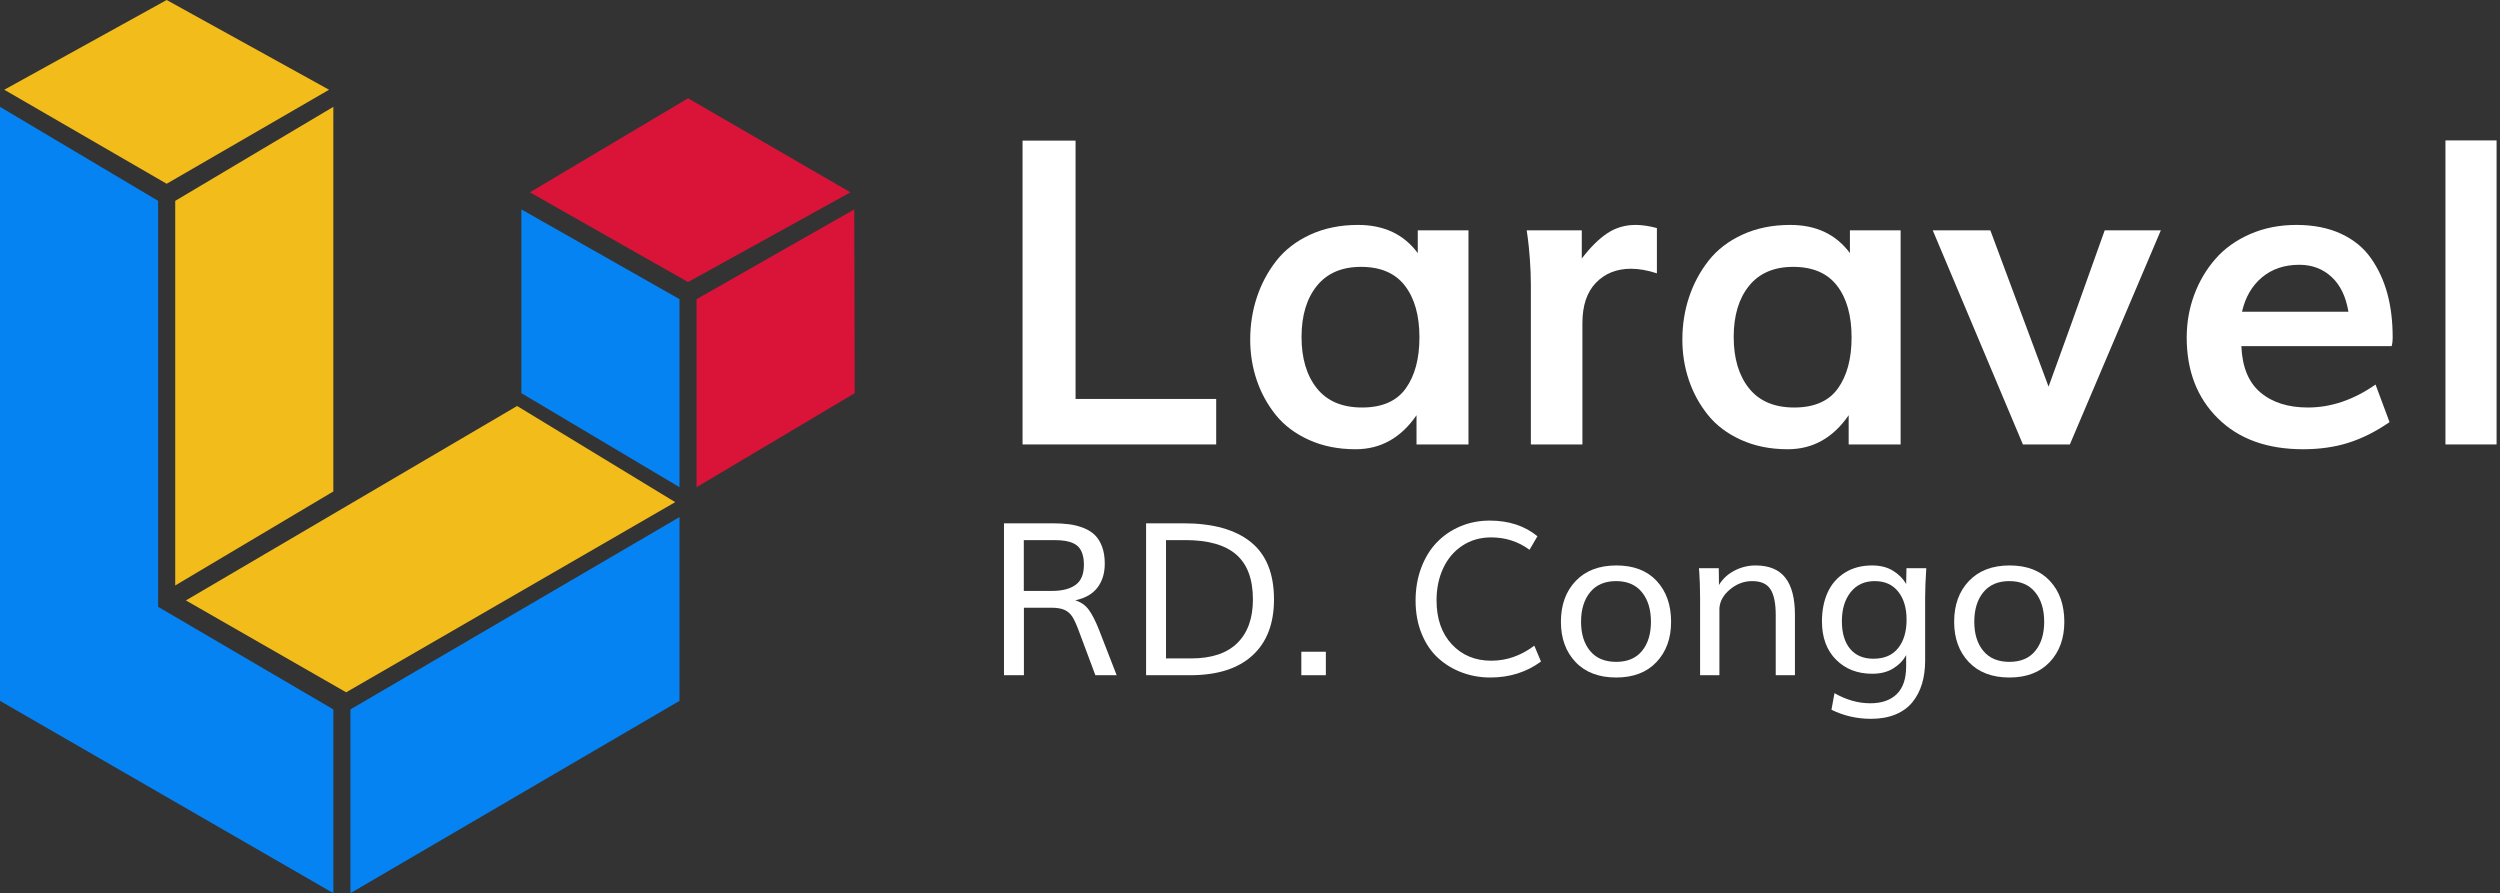 <?xml version="1.0" encoding="UTF-8"?>
<svg width="585px" height="209px" viewBox="0 0 585 209" version="1.1" xmlns="http://www.w3.org/2000/svg" xmlns:xlink="http://www.w3.org/1999/xlink">
    <rect x="0" y="0" width="585" height="209" fill="#333333" stroke="none"/>
    <title>Group</title>
    <g id="Page-1" stroke="none" stroke-width="1" fill="none" fill-rule="evenodd">
        <g id="Group" fill-rule="nonzero">
            <polygon id="Path" fill="#FFFFFF" points="239.277 104 239.277 32.906 251.68 32.906 251.68 93.355 284.59 93.355 284.59 104"></polygon>
            <path d="M318.721,95.357 C323.408,95.357 326.818,93.868 328.95,90.89 C331.082,87.911 332.148,83.932 332.148,78.951 C332.148,73.84 331.017,69.812 328.755,66.866 C326.493,63.92 323.066,62.447 318.477,62.447 C313.984,62.447 310.542,63.928 308.149,66.891 C305.757,69.853 304.561,73.84 304.561,78.854 C304.561,83.867 305.757,87.87 308.149,90.865 C310.542,93.86 314.066,95.357 318.721,95.357 Z M317.207,105.123 C313.138,105.123 309.492,104.391 306.27,102.926 C303.047,101.461 300.459,99.508 298.506,97.066 C296.553,94.625 295.072,91.907 294.062,88.912 C293.053,85.917 292.549,82.776 292.549,79.488 C292.549,76.005 293.07,72.693 294.111,69.552 C295.153,66.41 296.675,63.562 298.677,61.007 C300.679,58.451 303.324,56.417 306.611,54.903 C309.899,53.39 313.626,52.633 317.793,52.633 C323.848,52.633 328.503,54.83 331.758,59.225 L331.758,53.902 L343.623,53.902 L343.623,104 L331.465,104 L331.465,97.164 C327.819,102.47 323.066,105.123 317.207,105.123 Z" id="Shape" fill="#FFFFFF"></path>
            <path d="M358.223,104 L358.223,66.598 C358.223,64.645 358.141,62.61 357.979,60.494 C357.816,58.378 357.653,56.751 357.49,55.611 L357.246,53.902 L370.137,53.902 L370.137,60.494 C372.122,57.89 374.1,55.929 376.069,54.61 C378.039,53.292 380.26,52.633 382.734,52.633 C384.199,52.633 385.859,52.877 387.715,53.365 L387.715,63.961 C385.534,63.245 383.516,62.887 381.66,62.887 C378.307,62.887 375.573,63.977 373.457,66.158 C371.341,68.339 370.283,71.497 370.283,75.631 L370.283,104 L358.223,104 Z" id="Path" fill="#FFFFFF"></path>
            <path d="M419.844,95.357 C424.531,95.357 427.941,93.868 430.073,90.89 C432.205,87.911 433.271,83.932 433.271,78.951 C433.271,73.84 432.14,69.812 429.878,66.866 C427.616,63.92 424.189,62.447 419.6,62.447 C415.107,62.447 411.665,63.928 409.272,66.891 C406.88,69.853 405.684,73.84 405.684,78.854 C405.684,83.867 406.88,87.87 409.272,90.865 C411.665,93.86 415.189,95.357 419.844,95.357 Z M418.33,105.123 C414.261,105.123 410.615,104.391 407.393,102.926 C404.17,101.461 401.582,99.508 399.629,97.066 C397.676,94.625 396.195,91.907 395.186,88.912 C394.176,85.917 393.672,82.776 393.672,79.488 C393.672,76.005 394.193,72.693 395.234,69.552 C396.276,66.41 397.798,63.562 399.8,61.007 C401.802,58.451 404.447,56.417 407.734,54.903 C411.022,53.39 414.749,52.633 418.916,52.633 C424.971,52.633 429.626,54.83 432.881,59.225 L432.881,53.902 L444.746,53.902 L444.746,104 L432.588,104 L432.588,97.164 C428.942,102.47 424.189,105.123 418.33,105.123 Z" id="Shape" fill="#FFFFFF"></path>
            <path d="M473.359,104 L452.266,53.902 L465.742,53.902 C474.401,77.177 478.942,89.368 479.365,90.475 C481.937,83.476 486.315,71.285 492.5,53.902 L505.635,53.902 L484.346,104 L473.359,104 Z" id="Path" fill="#FFFFFF"></path>
            <path d="M524.629,72.945 L549.531,72.945 C548.945,69.397 547.627,66.679 545.576,64.791 C543.525,62.903 541.019,61.959 538.057,61.959 C534.574,61.959 531.66,62.936 529.316,64.889 C526.973,66.842 525.41,69.527 524.629,72.945 Z M538.936,105.123 C530.505,105.123 523.856,102.714 518.989,97.896 C514.123,93.079 511.689,86.78 511.689,79 C511.689,75.484 512.275,72.148 513.447,68.99 C514.619,65.833 516.271,63.033 518.403,60.592 C520.535,58.15 523.237,56.214 526.509,54.781 C529.78,53.349 533.402,52.633 537.373,52.633 C541.344,52.633 544.811,53.316 547.773,54.684 C550.736,56.051 553.079,57.963 554.805,60.421 C556.53,62.879 557.808,65.637 558.638,68.697 C559.468,71.757 559.883,75.143 559.883,78.854 C559.883,79.798 559.801,80.514 559.639,81.002 L524.482,81.002 C524.678,85.885 526.167,89.498 528.95,91.842 C531.733,94.186 535.436,95.357 540.059,95.357 C545.462,95.357 550.736,93.567 555.879,89.986 L559.15,98.775 C555.993,100.956 552.811,102.56 549.604,103.585 C546.398,104.61 542.842,105.123 538.936,105.123 Z" id="Shape" fill="#FFFFFF"></path>
            <polygon id="Path" fill="#FFFFFF" points="572.236 104 572.236 32.857 584.199 32.857 584.199 104"></polygon>
            <path d="M239.57,138.273 L246.187,138.273 C248.547,138.273 250.378,137.806 251.68,136.87 C252.982,135.934 253.633,134.367 253.633,132.17 C253.633,131.275 253.539,130.498 253.352,129.838 C253.165,129.179 252.896,128.63 252.546,128.19 C252.196,127.751 251.733,127.397 251.155,127.128 C250.577,126.86 249.93,126.669 249.214,126.555 C248.498,126.441 247.651,126.384 246.675,126.384 C246.642,126.384 246.614,126.384 246.589,126.384 C246.565,126.384 246.536,126.384 246.504,126.384 C246.471,126.384 246.439,126.384 246.406,126.384 L239.57,126.384 L239.57,138.273 Z M234.932,158 L234.932,122.453 L246.309,122.453 C247.773,122.453 249.084,122.53 250.239,122.685 C251.395,122.84 252.506,123.129 253.572,123.552 C254.638,123.975 255.521,124.532 256.221,125.224 C256.921,125.916 257.478,126.823 257.893,127.946 C258.308,129.069 258.516,130.388 258.516,131.901 C258.516,134.131 257.946,135.995 256.807,137.492 C255.667,138.99 253.934,139.982 251.606,140.471 C252.941,140.894 253.995,141.63 254.768,142.68 C255.541,143.73 256.326,145.256 257.124,147.258 L261.299,158 L256.318,158 L252.412,147.551 C251.859,146.053 251.35,144.955 250.886,144.255 C250.422,143.555 249.816,143.038 249.067,142.705 C248.319,142.371 247.285,142.204 245.967,142.204 L239.595,142.204 L239.595,158 L234.932,158 Z" id="Shape" fill="#FFFFFF"></path>
            <path d="M268.184,158 L268.184,122.453 L276.924,122.453 C283.792,122.453 289.041,123.91 292.671,126.823 C296.3,129.737 298.115,134.221 298.115,140.275 C298.115,145.939 296.431,150.31 293.062,153.386 C289.692,156.462 284.842,158 278.511,158 L268.184,158 Z M272.847,154.069 L278.755,154.069 C283.507,154.069 287.1,152.869 289.534,150.468 C291.967,148.068 293.184,144.67 293.184,140.275 C293.184,135.539 291.886,132.04 289.29,129.777 C286.694,127.515 282.718,126.384 277.363,126.384 L272.847,126.384 L272.847,154.069 Z" id="Shape" fill="#FFFFFF"></path>
            <polygon id="Path" fill="#FFFFFF" points="304.512 158 304.512 152.507 310.249 152.507 310.249 158"></polygon>
            <path d="M348.75,158.537 C346.39,158.537 344.16,158.142 342.061,157.353 C339.961,156.564 338.105,155.432 336.494,153.959 C334.883,152.486 333.605,150.594 332.661,148.283 C331.717,145.972 331.245,143.384 331.245,140.52 C331.245,137.753 331.689,135.193 332.576,132.841 C333.463,130.489 334.679,128.512 336.226,126.909 C337.772,125.306 339.607,124.056 341.731,123.161 C343.855,122.266 346.138,121.818 348.579,121.818 C353.055,121.818 356.782,123.039 359.761,125.48 L357.905,128.654 C355.285,126.717 352.29,125.749 348.921,125.749 C346.382,125.749 344.136,126.396 342.183,127.69 C340.229,128.984 338.736,130.746 337.703,132.976 C336.669,135.205 336.152,137.704 336.152,140.471 C336.152,144.784 337.345,148.218 339.729,150.773 C342.113,153.329 345.194,154.606 348.97,154.606 C352.55,154.606 355.903,153.435 359.028,151.091 L360.591,154.802 C357.189,157.292 353.242,158.537 348.75,158.537 Z" id="Path" fill="#FFFFFF"></path>
            <path d="M378.193,158.537 C374.141,158.537 370.971,157.333 368.684,154.924 C366.397,152.515 365.254,149.374 365.254,145.5 C365.254,141.561 366.405,138.379 368.708,135.954 C371.012,133.529 374.189,132.316 378.242,132.316 C382.279,132.316 385.42,133.525 387.666,135.942 C389.912,138.359 391.035,141.545 391.035,145.5 C391.035,149.374 389.896,152.515 387.617,154.924 C385.339,157.333 382.197,158.537 378.193,158.537 Z M378.193,154.875 C380.83,154.875 382.844,154.021 384.236,152.312 C385.627,150.603 386.323,148.332 386.323,145.5 C386.323,142.619 385.619,140.312 384.211,138.579 C382.804,136.845 380.789,135.979 378.169,135.979 C375.532,135.979 373.506,136.845 372.09,138.579 C370.674,140.312 369.966,142.619 369.966,145.5 C369.966,148.332 370.67,150.603 372.078,152.312 C373.486,154.021 375.524,154.875 378.193,154.875 Z" id="Shape" fill="#FFFFFF"></path>
            <path d="M397.822,158 L397.822,139.885 C397.822,138.778 397.802,137.647 397.761,136.491 C397.721,135.336 397.676,134.457 397.627,133.854 L397.554,132.951 L402.192,132.951 L402.241,136.882 C403.104,135.45 404.312,134.331 405.867,133.525 C407.421,132.719 409.061,132.316 410.786,132.316 C413.944,132.316 416.271,133.273 417.769,135.185 C419.266,137.097 420.015,139.999 420.015,143.889 L420.015,158 L415.522,158 L415.522,143.913 C415.522,141.195 415.116,139.193 414.302,137.907 C413.488,136.621 412.056,135.979 410.005,135.979 C408.117,135.979 406.4,136.617 404.854,137.895 C403.307,139.173 402.469,140.642 402.339,142.302 L402.339,158 L397.822,158 Z" id="Path" fill="#FFFFFF"></path>
            <path d="M438.374,154.143 C440.913,154.143 442.842,153.317 444.16,151.665 C445.479,150.013 446.138,147.795 446.138,145.012 C446.138,142.261 445.483,140.068 444.172,138.432 C442.862,136.796 441.035,135.979 438.691,135.979 C436.299,135.979 434.419,136.841 433.052,138.566 C431.685,140.292 431.001,142.554 431.001,145.354 C431.001,148.137 431.644,150.297 432.93,151.835 C434.215,153.374 436.03,154.143 438.374,154.143 Z M437.812,168.205 C434.525,168.205 431.44,167.497 428.56,166.081 L429.268,162.199 C432.035,163.778 434.826,164.567 437.642,164.567 C440.311,164.567 442.378,163.851 443.843,162.419 C445.308,160.987 446.04,158.822 446.04,155.925 L446.04,153.312 C445.34,154.566 444.327,155.603 443,156.425 C441.674,157.247 440.042,157.658 438.105,157.658 C434.639,157.658 431.811,156.556 429.622,154.35 C427.432,152.145 426.338,149.162 426.338,145.402 C426.338,142.847 426.781,140.593 427.668,138.64 C428.556,136.687 429.894,135.144 431.685,134.013 C433.475,132.882 435.607,132.316 438.081,132.316 C439.985,132.316 441.605,132.723 442.939,133.537 C444.274,134.351 445.308,135.393 446.04,136.662 L446.113,132.951 L450.752,132.951 C450.573,135.653 450.483,137.899 450.483,139.689 L450.483,154.582 C450.483,156.568 450.239,158.374 449.751,160.002 C449.263,161.63 448.518,163.062 447.517,164.299 C446.516,165.536 445.194,166.496 443.55,167.18 C441.906,167.863 439.993,168.205 437.812,168.205 Z" id="Shape" fill="#FFFFFF"></path>
            <path d="M470.21,158.537 C466.157,158.537 462.987,157.333 460.701,154.924 C458.414,152.515 457.271,149.374 457.271,145.5 C457.271,141.561 458.422,138.379 460.725,135.954 C463.028,133.529 466.206,132.316 470.259,132.316 C474.295,132.316 477.437,133.525 479.683,135.942 C481.929,138.359 483.052,141.545 483.052,145.5 C483.052,149.374 481.912,152.515 479.634,154.924 C477.355,157.333 474.214,158.537 470.21,158.537 Z M470.21,154.875 C472.847,154.875 474.861,154.021 476.252,152.312 C477.644,150.603 478.34,148.332 478.34,145.5 C478.34,142.619 477.636,140.312 476.228,138.579 C474.82,136.845 472.806,135.979 470.186,135.979 C467.549,135.979 465.522,136.845 464.106,138.579 C462.69,140.312 461.982,142.619 461.982,145.5 C461.982,148.332 462.686,150.603 464.094,152.312 C465.502,154.021 467.541,154.875 470.21,154.875 Z" id="Shape" fill="#FFFFFF"></path>
            <polygon id="Path" fill="#F2BC1B" points="1 21 39 43 77 21 39 0"></polygon>
            <polygon id="Path" fill="#D91438" points="124 45 161 66 199 45 161 23"></polygon>
            <polygon id="Path" fill="#0583F2" points="0 164 78 209 78 166 37 142 37 47 0 25"></polygon>
            <polygon id="Path" fill="#D91438" points="163 70 163 114 200 92 199.9 49"></polygon>
            <polygon id="Path" fill="#0583F2" points="82 166 82 209 159 164 159 121"></polygon>
            <polygon id="Path" fill="#F2BC1B" points="41 47 41 137 78 115 78 25"></polygon>
            <polygon id="Path" fill="#0583F2" points="122 92 159 114 159 70 122 49"></polygon>
            <polygon id="Path" fill="#F2BC1B" points="43.5 140.5 81 162 158 117.5 121 95"></polygon>
        </g>
    </g>
</svg>